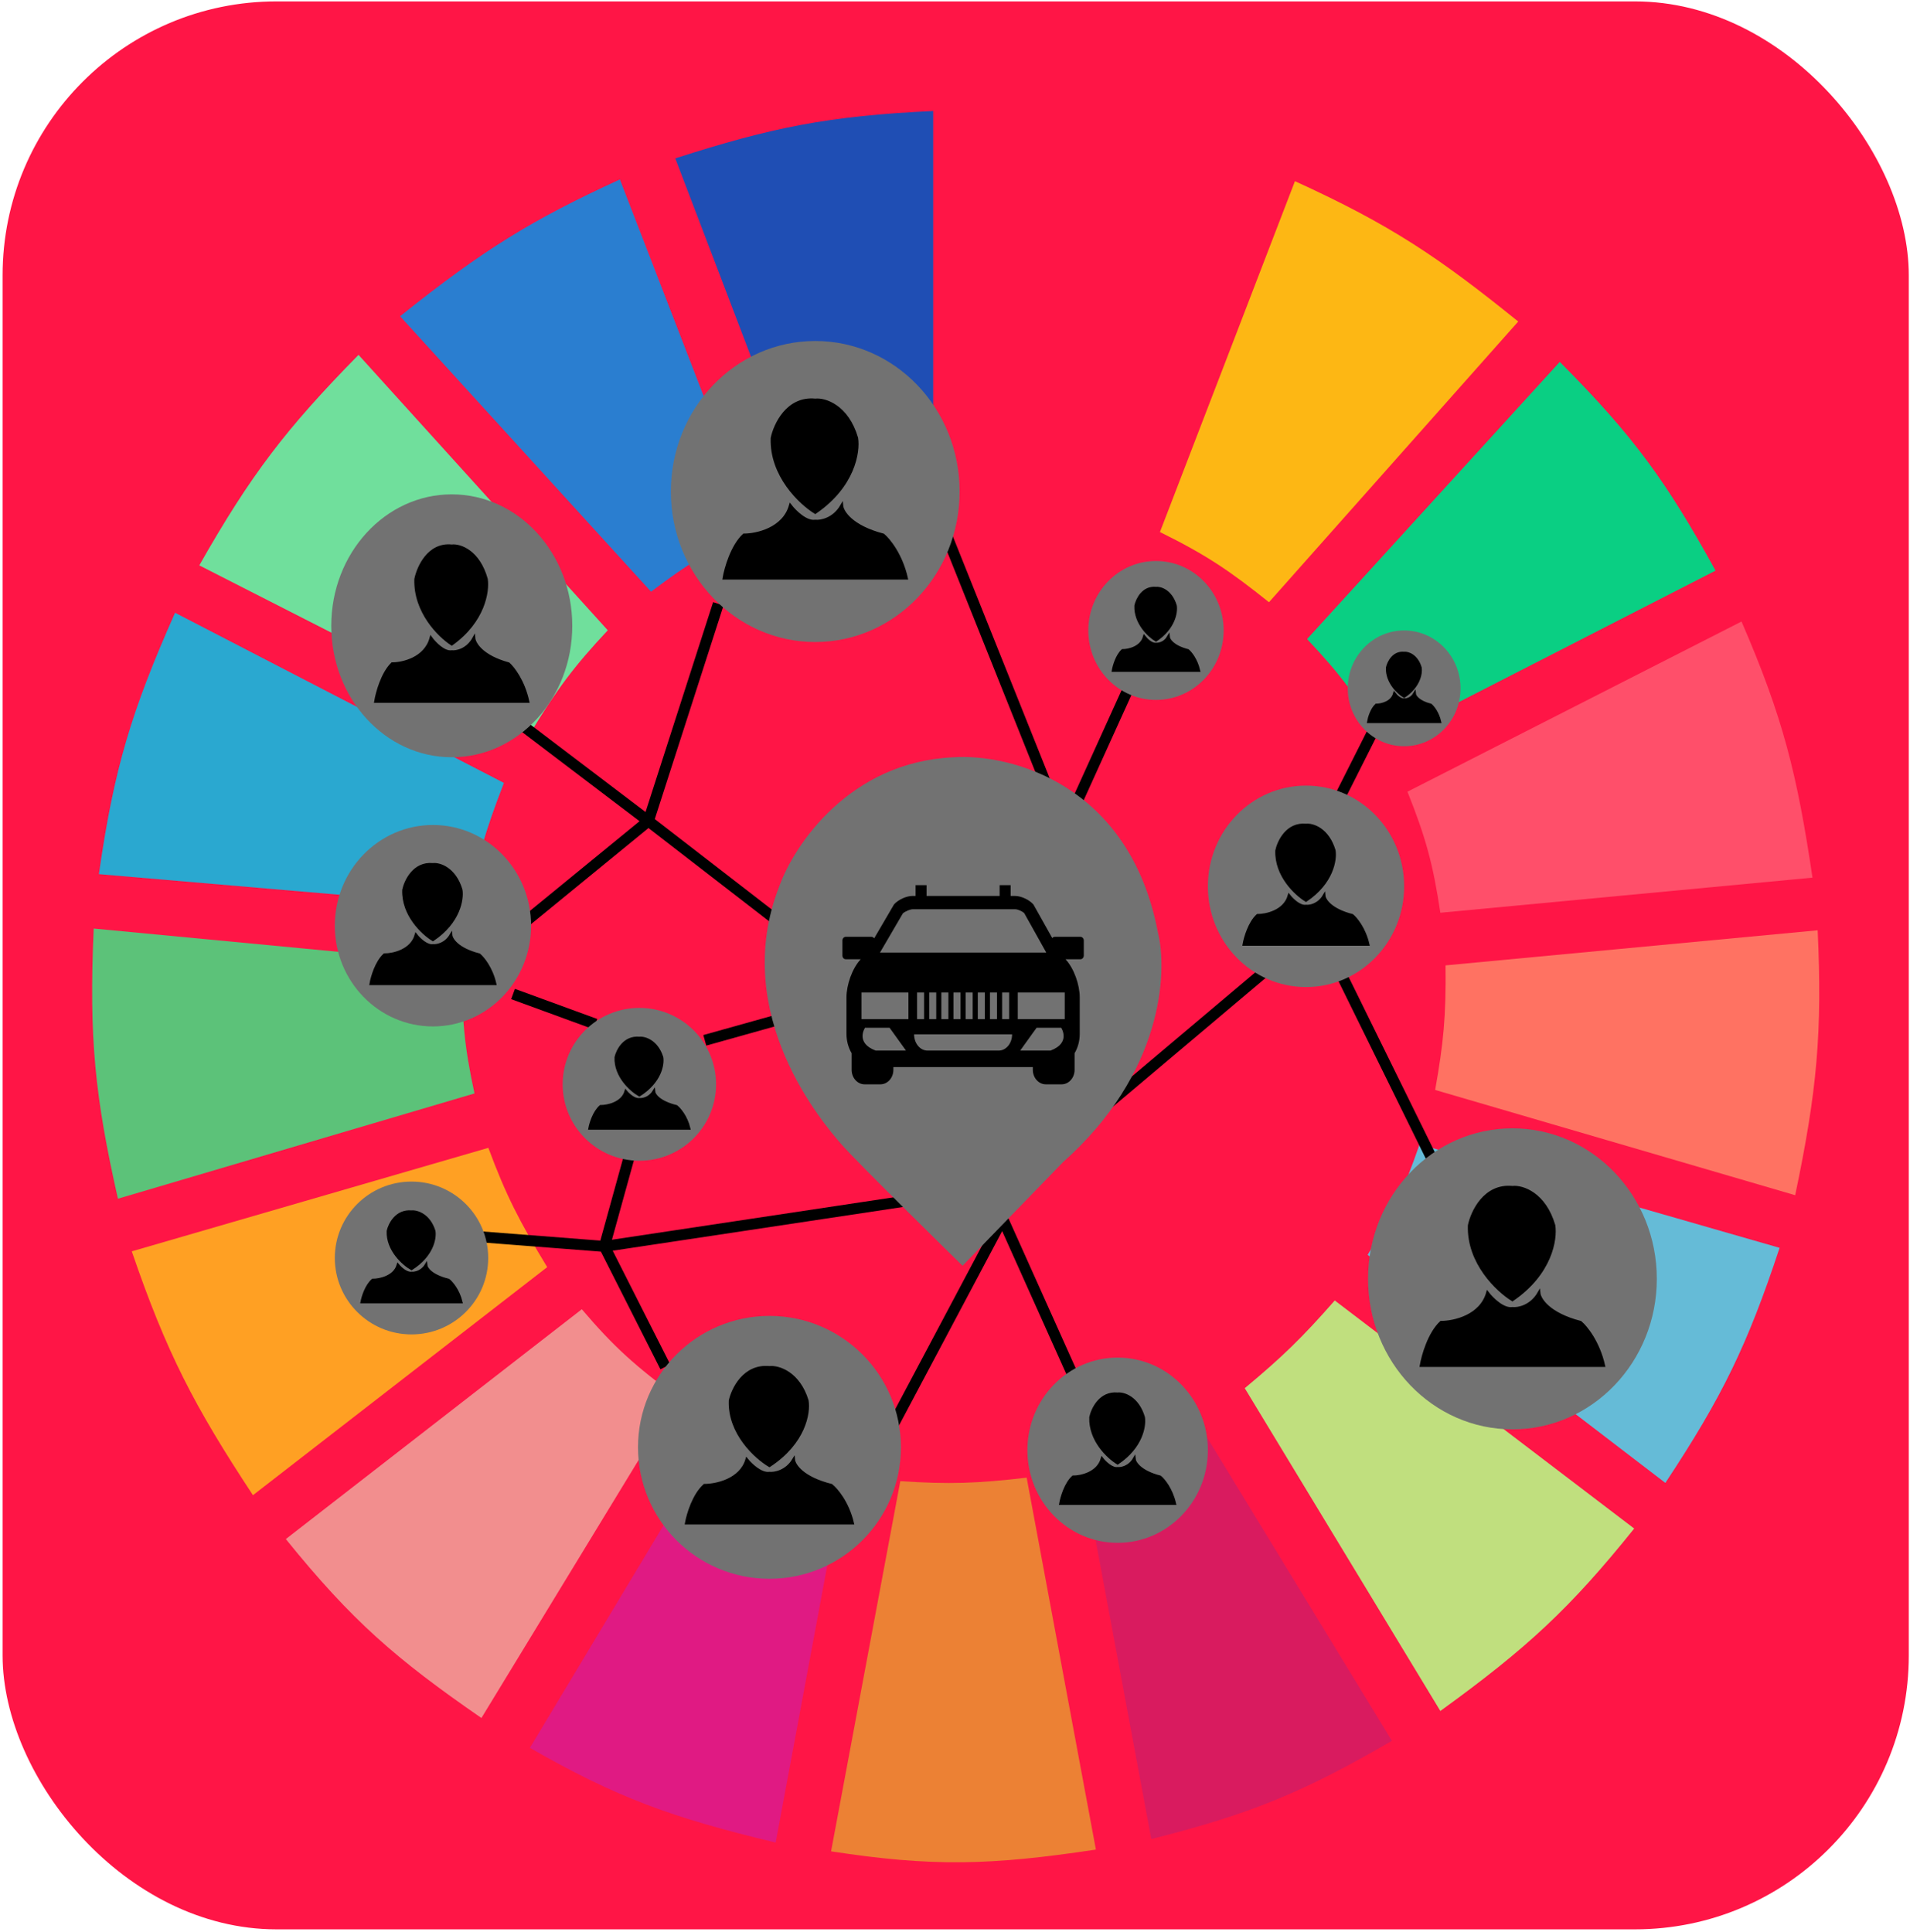 <svg width="687" height="695" viewBox="0 0 687 695" fill="none" xmlns="http://www.w3.org/2000/svg">
<rect x="0.936" y="0.508" width="685.626" height="693.507" rx="98.51" fill="#FF1546"/>
<g clip-path="url(#clip0)">
<path d="M290.83 182.551L242.892 56.966C277.703 45.789 297.858 41.7 335.656 39.927V174.978C317.691 175.985 307.848 177.607 290.83 182.551Z" fill="#1F4EB4"/>
<path d="M354.887 174.714L354.52 40.058C390.97 42.264 411.232 45.767 447.148 57.839L399.414 183.924C382.285 178.341 372.522 176.28 354.887 174.714Z" fill="#FF1546"/>
<path d="M417.211 191.385L465.772 65.17C500.298 80.923 517.446 92.525 546.085 115.656L456.434 216.628C442.414 205.423 434.031 199.683 417.211 191.385Z" fill="#FDB714"/>
<path d="M470.133 229.881L561.029 130.171C587.695 156.912 599.6 173.554 617.062 205.269L497.526 266.483C488.295 250.988 482.421 242.877 470.133 229.881Z" fill="#0ACF83"/>
<path d="M506.243 284.785L626.401 223.57C641.291 257.961 646.375 278.299 651.927 315.707L518.072 328.329C515.447 310.868 512.855 301.343 506.243 284.785Z" fill="#FF4F6A"/>
<path d="M516.202 392.068C519.199 375.301 520.154 365.557 519.938 347.261L653.792 334.64C655.455 371.325 653.628 392.174 645.699 429.932L516.202 392.068Z" fill="#FF7262"/>
<path d="M491.921 451.389C500.698 436.972 504.831 428.304 510.598 411.631L640.095 448.864C628.509 483.888 619.516 502.405 599.005 533.429L491.921 451.389Z" fill="#65BBD7"/>
<path d="M587.799 549.837L480.093 467.797C468.259 481.292 461.148 488.168 447.719 499.351L518.07 615.469C549.226 592.89 564.672 578.653 587.799 549.837Z" fill="#C0DF7E"/>
<path d="M500.639 626.197L430.288 510.71C415.024 518.423 406.085 522.237 389.197 527.749L414.1 661.537C449.778 652.543 468.738 644.768 500.639 626.197Z" fill="#D91B5F"/>
<path d="M323.826 532.798C341.572 533.96 351.523 533.613 369.274 531.536L394.178 665.324C356.114 671.059 335.199 671.53 298.923 665.955L323.826 532.798Z" fill="#EC8134"/>
<path d="M190.594 628.722L260.323 512.604C276.131 520.872 285.721 524.391 303.903 529.012L279 662.8C241.356 653.758 221.771 646.609 190.594 628.722Z" fill="#E01A83"/>
<path d="M102.809 553.623L209.27 470.952C221.141 484.92 228.862 491.585 243.512 502.506L173.16 617.993C142.367 596.708 126.595 583.043 102.809 553.623Z" fill="#F28E8E"/>
<path d="M90.981 537.846C69.805 505.694 59.922 486.661 47.4 450.127L175.652 412.893C182.057 430.143 186.916 439.479 196.82 455.806L90.981 537.846Z" fill="#FFA023"/>
<path d="M42.419 431.195C34.181 394.672 31.948 373.486 33.703 334.009L166.312 346.63C165.974 366.181 167.017 376.344 170.671 393.33L42.419 431.195Z" fill="#5CC279"/>
<path d="M35.571 314.445L168.181 325.805C171.86 308.409 174.618 298.725 181.255 281.629L62.965 220.415C47.243 255.875 41.01 276.405 35.571 314.445Z" fill="#2AA8D0"/>
<path d="M71.682 203.376C90.218 170.741 102.845 154.235 128.959 127.646L218.611 226.725C206.479 239.692 200.36 247.864 190.594 263.959L71.682 203.376Z" fill="#70DF9C"/>
<path d="M234.175 212.842C247.626 202.704 255.718 197.629 271.53 190.123L222.969 64.539C191.369 79.053 174.019 89.679 143.901 113.763L234.175 212.842Z" fill="#2A7ED0"/>
<path d="M170.331 247.608L233.218 295.343M281.905 332.989L233.218 295.343M233.218 295.343L178.04 340.486M233.218 295.343L258.373 217.204M184.532 357.562L214.15 368.391M253.505 374.222L284.745 365.475M337.489 185.134L377.656 285.509M386.987 289.257L411.737 234.697M470.161 310.082L494.504 261.769M169.114 444.609L217.395 448.357M217.395 448.357L239.304 491.673M217.395 448.357L226.727 414.622M217.395 448.357L336.272 430.448M321.26 512.497L360.615 438.362L391.45 507.083M377.656 414.622L457.178 347.566M473.812 332.989L535.076 457.52" stroke="black" stroke-width="3.94"/>
<path d="M346.186 452.521C346.186 452.521 309.527 416.629 303.934 410.103C298.342 403.577 264.29 364.814 282.185 319.394C287.363 305.038 306.792 275.932 343.08 274.366C362.757 273.061 404.596 283.502 414.537 335.709C418.059 349.631 416.277 385.305 380.983 416.629L346.186 452.521Z" fill="#727272" stroke="#727272" stroke-width="3.94"/>
<path d="M388.595 336.981H379.384C379.024 336.981 378.705 337.161 378.48 337.433L371.757 325.442C371.72 325.38 371.679 325.32 371.628 325.267C370.102 323.59 367.208 322.278 365.045 322.278H363.508V318.411H359.555V322.278H333.276V318.411H329.32V322.278H328.238C326.074 322.278 323.178 323.582 321.642 325.246C321.598 325.294 321.555 325.349 321.52 325.411L314.423 337.55C314.201 337.212 313.859 336.981 313.443 336.981H304.23C303.55 336.981 303.002 337.585 303.002 338.326V343.705C303.002 344.451 303.55 345.053 304.23 345.053H309.592C306.491 348.341 304.466 354.351 304.466 358.725V371.908C304.466 374.498 305.159 376.893 306.317 378.854V384.829C306.317 387.7 308.41 390.047 310.983 390.047H316.672C319.245 390.047 321.337 387.708 321.337 384.829V383.841H371.491V384.829C371.491 387.7 373.588 390.047 376.157 390.047H381.851C384.424 390.047 386.515 387.708 386.515 384.829V378.854C387.677 376.893 388.367 374.502 388.367 371.908V358.725C388.367 354.349 386.339 348.341 383.235 345.055H388.599C389.277 345.055 389.827 344.451 389.827 343.709V338.328C389.829 337.585 389.279 336.981 388.595 336.981ZM324.763 328.532C325.838 327.686 327.469 327.067 328.314 327.067H365.126C366.023 327.067 367.566 327.727 368.373 328.418L376.331 342.665H316.512L324.763 328.532ZM362.97 357.022V366.593H360.443V357.022H362.97ZM358.6 357.022V366.593H356.073V357.022H358.6ZM354.228 357.022V366.593H351.701V357.022H354.228ZM349.86 357.022V366.593H347.333V357.022H349.86ZM345.494 357.022V366.593H342.967V357.022H345.494ZM341.124 357.022V366.593H338.595V357.022H341.124ZM336.751 357.022V366.593H334.225V357.022H336.751ZM332.382 357.022V366.593H329.856V357.022H332.382ZM314.953 377.907C307.524 375.127 311.129 369.697 311.129 369.697H319.975L325.872 377.907H314.953ZM326.754 366.599H309.856V357.022H326.753L326.754 366.599ZM359.229 377.907H333.596C330.944 377.907 328.791 375.298 328.791 372.083H364.036C364.036 375.301 361.885 377.907 359.229 377.907ZM377.873 377.907H366.95L372.847 369.697H381.695C381.695 369.701 385.297 375.129 377.873 377.907ZM382.969 366.599H366.08V357.022H382.969V366.599Z" fill="black"/>
<ellipse cx="469.753" cy="318.828" rx="35.298" ry="36.235" fill="#727272"/>
<path d="M469.752 323.871C466.1 321.65 458.878 314.958 459.203 305.962C459.879 302.769 462.935 296.134 469.752 296.801C472.186 296.523 477.623 298.299 479.895 305.962C480.436 309.294 479.164 317.541 469.752 323.871Z" fill="black"/>
<path d="M463.666 322.205C464.748 323.594 467.479 326.287 469.752 325.954C471.104 326.093 474.296 325.537 476.244 322.205C476.379 323.733 478.597 327.287 486.387 329.286C487.739 330.396 490.769 334.034 492.067 339.698H447.438C447.843 337.338 449.385 331.951 452.306 329.286C455.417 329.286 462.044 327.87 463.666 322.205Z" fill="black"/>
<path d="M469.752 323.871C466.1 321.65 458.878 314.958 459.203 305.962C459.879 302.769 462.935 296.134 469.752 296.801C472.186 296.523 477.623 298.299 479.895 305.962C480.436 309.294 479.164 317.541 469.752 323.871Z" stroke="black"/>
<path d="M463.666 322.205C464.748 323.594 467.479 326.287 469.752 325.954C471.104 326.093 474.296 325.537 476.244 322.205C476.379 323.733 478.597 327.287 486.387 329.286C487.739 330.396 490.769 334.034 492.067 339.698H447.438C447.843 337.338 449.385 331.951 452.306 329.286C455.417 329.286 462.044 327.87 463.666 322.205Z" stroke="black"/>
<ellipse cx="229.973" cy="390.048" rx="27.589" ry="27.488" fill="#727272"/>
<path d="M229.971 393.901C227.049 392.221 221.272 387.159 221.532 380.354C222.072 377.938 224.517 372.919 229.971 373.423C231.918 373.213 236.268 374.556 238.085 380.354C238.518 382.874 237.5 389.112 229.971 393.901Z" fill="black"/>
<path d="M225.102 392.641C225.968 393.691 228.153 395.729 229.971 395.477C231.053 395.582 233.606 395.162 235.164 392.641C235.272 393.797 237.047 396.485 243.279 397.997C244.361 398.838 246.784 401.589 247.823 405.874H212.119C212.444 404.089 213.677 400.014 216.014 397.997C218.503 397.997 223.804 396.926 225.102 392.641Z" fill="black"/>
<path d="M229.971 393.901C227.049 392.221 221.272 387.159 221.532 380.354C222.072 377.938 224.517 372.919 229.971 373.423C231.918 373.213 236.268 374.556 238.085 380.354C238.518 382.874 237.5 389.112 229.971 393.901Z" stroke="black"/>
<path d="M225.102 392.641C225.968 393.691 228.153 395.729 229.971 395.477C231.053 395.582 233.606 395.162 235.164 392.641C235.272 393.797 237.047 396.485 243.279 397.997C244.361 398.838 246.784 401.589 247.823 405.874H212.119C212.444 404.089 213.677 400.014 216.014 397.997C218.503 397.997 223.804 396.926 225.102 392.641Z" stroke="black"/>
<ellipse cx="148.014" cy="452.52" rx="27.589" ry="27.488" fill="#727272"/>
<path d="M148.015 456.376C145.094 454.696 139.317 449.634 139.576 442.828C140.117 440.413 142.562 435.394 148.015 435.898C149.963 435.688 154.313 437.031 156.13 442.828C156.563 445.349 155.545 451.587 148.015 456.376Z" fill="black"/>
<path d="M143.147 455.116C144.012 456.166 146.197 458.203 148.015 457.951C149.098 458.056 151.651 457.636 153.209 455.116C153.317 456.271 155.092 458.96 161.324 460.472C162.405 461.312 164.829 464.064 165.868 468.349H130.164C130.489 466.563 131.722 462.488 134.059 460.472C136.547 460.472 141.849 459.401 143.147 455.116Z" fill="black"/>
<path d="M148.015 456.376C145.094 454.696 139.317 449.634 139.576 442.828C140.117 440.413 142.562 435.394 148.015 435.898C149.963 435.688 154.313 437.031 156.13 442.828C156.563 445.349 155.545 451.587 148.015 456.376Z" stroke="black"/>
<path d="M143.147 455.116C144.012 456.166 146.197 458.203 148.015 457.951C149.098 458.056 151.651 457.636 153.209 455.116C153.317 456.271 155.092 458.96 161.324 460.472C162.405 461.312 164.829 464.064 165.868 468.349H130.164C130.489 466.563 131.722 462.488 134.059 460.472C136.547 460.472 141.849 459.401 143.147 455.116Z" stroke="black"/>
<circle cx="276.762" cy="520.638" r="47.285" fill="#727272"/>
<path d="M276.759 527.218C271.868 524.32 262.193 515.587 262.628 503.848C263.534 499.681 267.628 491.023 276.759 491.893C280.02 491.53 287.304 493.847 290.347 503.848C291.071 508.196 289.368 518.957 276.759 527.218Z" fill="black"/>
<path d="M268.607 525.044C270.056 526.856 273.715 530.371 276.759 529.936C278.571 530.117 282.847 529.392 285.456 525.044C285.637 527.037 288.608 531.675 299.043 534.284C300.855 535.733 304.913 540.48 306.652 547.871H246.867C247.411 544.792 249.476 537.762 253.389 534.284C257.556 534.284 266.433 532.436 268.607 525.044Z" fill="black"/>
<path d="M276.759 527.218C271.868 524.32 262.193 515.587 262.628 503.848C263.534 499.681 267.628 491.023 276.759 491.893C280.02 491.53 287.304 493.847 290.347 503.848C291.071 508.196 289.368 518.957 276.759 527.218Z" stroke="black"/>
<path d="M268.607 525.044C270.056 526.856 273.715 530.371 276.759 529.936C278.571 530.117 282.847 529.392 285.456 525.044C285.637 527.037 288.608 531.675 299.043 534.284C300.855 535.733 304.913 540.48 306.652 547.871H246.867C247.411 544.792 249.476 537.762 253.389 534.284C257.556 534.284 266.433 532.436 268.607 525.044Z" stroke="black"/>
<ellipse cx="544" cy="460.019" rx="51.933" ry="54.144" fill="#727272"/>
<path d="M543.995 467.555C538.623 464.236 527.998 454.237 528.475 440.794C529.47 436.023 533.966 426.109 543.995 427.105C547.577 426.69 555.576 429.343 558.919 440.794C559.715 445.773 557.843 458.095 543.995 467.555Z" fill="black"/>
<path d="M535.042 465.066C536.633 467.14 540.652 471.165 543.995 470.667C545.985 470.874 550.682 470.044 553.547 465.066C553.746 467.348 557.009 472.658 568.47 475.646C570.46 477.305 574.917 482.74 576.827 491.204H511.165C511.762 487.678 514.03 479.629 518.328 475.646C522.905 475.646 532.654 473.53 535.042 465.066Z" fill="black"/>
<path d="M543.995 467.555C538.623 464.236 527.998 454.237 528.475 440.794C529.47 436.023 533.966 426.109 543.995 427.105C547.577 426.69 555.576 429.343 558.919 440.794C559.715 445.773 557.843 458.095 543.995 467.555Z" stroke="black"/>
<path d="M535.042 465.066C536.633 467.14 540.652 471.165 543.995 470.667C545.985 470.874 550.682 470.044 553.547 465.066C553.746 467.348 557.009 472.658 568.47 475.646C570.46 477.305 574.917 482.74 576.827 491.204H511.165C511.762 487.678 514.03 479.629 518.328 475.646C522.905 475.646 532.654 473.53 535.042 465.066Z" stroke="black"/>
<ellipse cx="162.492" cy="225.11" rx="43.344" ry="47.285" fill="#727272"/>
<path d="M162.487 231.69C158.003 228.791 149.135 220.059 149.533 208.32C150.364 204.153 154.116 195.495 162.487 196.364C165.476 196.002 172.153 198.319 174.943 208.32C175.607 212.668 174.045 223.429 162.487 231.69Z" fill="black"/>
<path d="M155.014 229.516C156.342 231.328 159.696 234.842 162.487 234.408C164.148 234.589 168.067 233.864 170.459 229.516C170.625 231.509 173.348 236.147 182.914 238.756C184.575 240.205 188.295 244.952 189.889 252.343H135.086C135.584 249.263 137.477 242.234 141.064 238.756C144.884 238.756 153.021 236.908 155.014 229.516Z" fill="black"/>
<path d="M162.487 231.69C158.003 228.791 149.135 220.059 149.533 208.32C150.364 204.153 154.116 195.495 162.487 196.364C165.476 196.002 172.153 198.319 174.943 208.32C175.607 212.668 174.045 223.429 162.487 231.69Z" stroke="black"/>
<path d="M155.014 229.516C156.342 231.328 159.696 234.842 162.487 234.408C164.148 234.589 168.067 233.864 170.459 229.516C170.625 231.509 173.348 236.147 182.914 238.756C184.575 240.205 188.295 244.952 189.889 252.343H135.086C135.584 249.263 137.477 242.234 141.064 238.756C144.884 238.756 153.021 236.908 155.014 229.516Z" stroke="black"/>
<ellipse cx="401.996" cy="521.659" rx="32.458" ry="33.319" fill="#727272"/>
<path d="M401.993 526.297C398.636 524.254 391.995 518.101 392.293 509.829C392.915 506.893 395.725 500.792 401.993 501.404C404.232 501.149 409.232 502.782 411.321 509.829C411.818 512.893 410.648 520.476 401.993 526.297Z" fill="black"/>
<path d="M396.398 524.765C397.392 526.042 399.904 528.518 401.993 528.212C403.237 528.34 406.172 527.829 407.963 524.765C408.087 526.169 410.127 529.437 417.29 531.276C418.534 532.297 421.319 535.642 422.513 540.85H381.475C381.848 538.68 383.265 533.727 385.952 531.276C388.812 531.276 394.905 529.974 396.398 524.765Z" fill="black"/>
<path d="M401.993 526.297C398.636 524.254 391.995 518.101 392.293 509.829C392.915 506.893 395.725 500.792 401.993 501.404C404.232 501.149 409.232 502.782 411.321 509.829C411.818 512.893 410.648 520.476 401.993 526.297Z" stroke="black"/>
<path d="M396.398 524.765C397.392 526.042 399.904 528.518 401.993 528.212C403.237 528.34 406.172 527.829 407.963 524.765C408.087 526.169 410.127 529.437 417.29 531.276C418.534 532.297 421.319 535.642 422.513 540.85H381.475C381.848 538.68 383.265 533.727 385.952 531.276C388.812 531.276 394.905 529.974 396.398 524.765Z" stroke="black"/>
<ellipse cx="505.05" cy="247.606" rx="20.286" ry="20.825" fill="#727272"/>
<path d="M505.046 250.505C502.947 249.228 498.797 245.382 498.983 240.212C499.372 238.377 501.128 234.564 505.046 234.947C506.445 234.787 509.57 235.808 510.876 240.212C511.186 242.127 510.455 246.866 505.046 250.505Z" fill="black"/>
<path d="M501.549 249.547C502.17 250.345 503.74 251.893 505.046 251.702C505.823 251.781 507.658 251.462 508.777 249.547C508.855 250.425 510.129 252.467 514.606 253.616C515.384 254.255 517.125 256.345 517.871 259.6H492.222C492.455 258.244 493.341 255.148 495.02 253.616C496.807 253.616 500.616 252.803 501.549 249.547Z" fill="black"/>
<path d="M505.046 250.505C502.947 249.228 498.797 245.382 498.983 240.212C499.372 238.377 501.128 234.564 505.046 234.947C506.445 234.787 509.57 235.808 510.876 240.212C511.186 242.127 510.455 246.866 505.046 250.505Z" stroke="black"/>
<path d="M501.549 249.547C502.17 250.345 503.74 251.893 505.046 251.702C505.823 251.781 507.658 251.462 508.777 249.547C508.855 250.425 510.129 252.467 514.606 253.616C515.384 254.255 517.125 256.345 517.871 259.6H492.222C492.455 258.244 493.341 255.148 495.02 253.616C496.807 253.616 500.616 252.803 501.549 249.547Z" stroke="black"/>
<ellipse cx="155.723" cy="332.989" rx="35.298" ry="36.235" fill="#727272"/>
<path d="M155.719 338.032C152.067 335.811 144.845 329.119 145.17 320.123C145.846 316.93 148.902 310.295 155.719 310.961C158.153 310.684 163.59 312.459 165.862 320.123C166.403 323.455 165.131 331.701 155.719 338.032Z" fill="black"/>
<path d="M149.633 336.366C150.715 337.754 153.446 340.448 155.719 340.115C157.071 340.253 160.263 339.698 162.211 336.366C162.346 337.893 164.564 341.447 172.354 343.446C173.706 344.557 176.735 348.194 178.034 353.859H133.404C133.81 351.499 135.352 346.112 138.273 343.446C141.384 343.446 148.01 342.03 149.633 336.366Z" fill="black"/>
<path d="M155.719 338.032C152.067 335.811 144.845 329.119 145.17 320.123C145.846 316.93 148.902 310.295 155.719 310.961C158.153 310.684 163.59 312.459 165.862 320.123C166.403 323.455 165.131 331.701 155.719 338.032Z" stroke="black"/>
<path d="M149.633 336.366C150.715 337.754 153.446 340.448 155.719 340.115C157.071 340.253 160.263 339.698 162.211 336.366C162.346 337.893 164.564 341.447 172.354 343.446C173.706 344.557 176.735 348.194 178.034 353.859H133.404C133.81 351.499 135.352 346.112 138.273 343.446C141.384 343.446 148.01 342.03 149.633 336.366Z" stroke="black"/>
<ellipse cx="293.231" cy="176.804" rx="51.932" ry="54.144" fill="#727272"/>
<path d="M293.227 184.34C287.854 181.021 277.229 171.022 277.707 157.579C278.701 152.808 283.198 142.894 293.227 143.89C296.808 143.475 304.808 146.128 308.151 157.579C308.946 162.558 307.075 174.88 293.227 184.34Z" fill="black"/>
<path d="M284.274 181.851C285.865 183.925 289.883 187.95 293.227 187.452C295.217 187.659 299.913 186.83 302.778 181.851C302.977 184.133 306.24 189.443 317.701 192.431C319.691 194.09 324.148 199.525 326.058 207.989H260.396C260.993 204.463 263.262 196.414 267.56 192.431C272.136 192.431 281.886 190.315 284.274 181.851Z" fill="black"/>
<path d="M293.227 184.34C287.854 181.021 277.229 171.022 277.707 157.579C278.701 152.808 283.198 142.894 293.227 143.89C296.808 143.475 304.808 146.128 308.151 157.579C308.946 162.558 307.075 174.88 293.227 184.34Z" stroke="black"/>
<path d="M284.274 181.851C285.865 183.925 289.883 187.95 293.227 187.452C295.217 187.659 299.913 186.83 302.778 181.851C302.977 184.133 306.24 189.443 317.701 192.431C319.691 194.09 324.148 199.525 326.058 207.989H260.396C260.993 204.463 263.262 196.414 267.56 192.431C272.136 192.431 281.886 190.315 284.274 181.851Z" stroke="black"/>
<ellipse cx="415.792" cy="226.782" rx="24.343" ry="24.99" fill="#727272"/>
<path d="M415.788 230.26C413.27 228.728 408.29 224.113 408.513 217.909C408.98 215.707 411.087 211.131 415.788 211.591C417.467 211.399 421.217 212.624 422.784 217.909C423.157 220.207 422.28 225.894 415.788 230.26Z" fill="black"/>
<path d="M411.592 229.111C412.338 230.069 414.221 231.926 415.788 231.697C416.721 231.792 418.923 231.409 420.266 229.111C420.359 230.165 421.889 232.616 427.261 233.994C428.194 234.76 430.283 237.269 431.178 241.175H400.399C400.679 239.548 401.742 235.833 403.757 233.994C405.902 233.994 410.472 233.018 411.592 229.111Z" fill="black"/>
<path d="M415.788 230.26C413.27 228.728 408.29 224.113 408.513 217.909C408.98 215.707 411.087 211.131 415.788 211.591C417.467 211.399 421.217 212.624 422.784 217.909C423.157 220.207 422.28 225.894 415.788 230.26Z" stroke="black"/>
<path d="M411.592 229.111C412.338 230.069 414.221 231.926 415.788 231.697C416.721 231.792 418.923 231.409 420.266 229.111C420.359 230.165 421.889 232.616 427.261 233.994C428.194 234.76 430.283 237.269 431.178 241.175H400.399C400.679 239.548 401.742 235.833 403.757 233.994C405.902 233.994 410.472 233.018 411.592 229.111Z" stroke="black"/>
</g>
<defs>
<clipPath id="clip0">
<rect width="622.58" height="646.222" fill="white" transform="translate(32.459 24.15)"/>
</clipPath>
</defs>
</svg>
